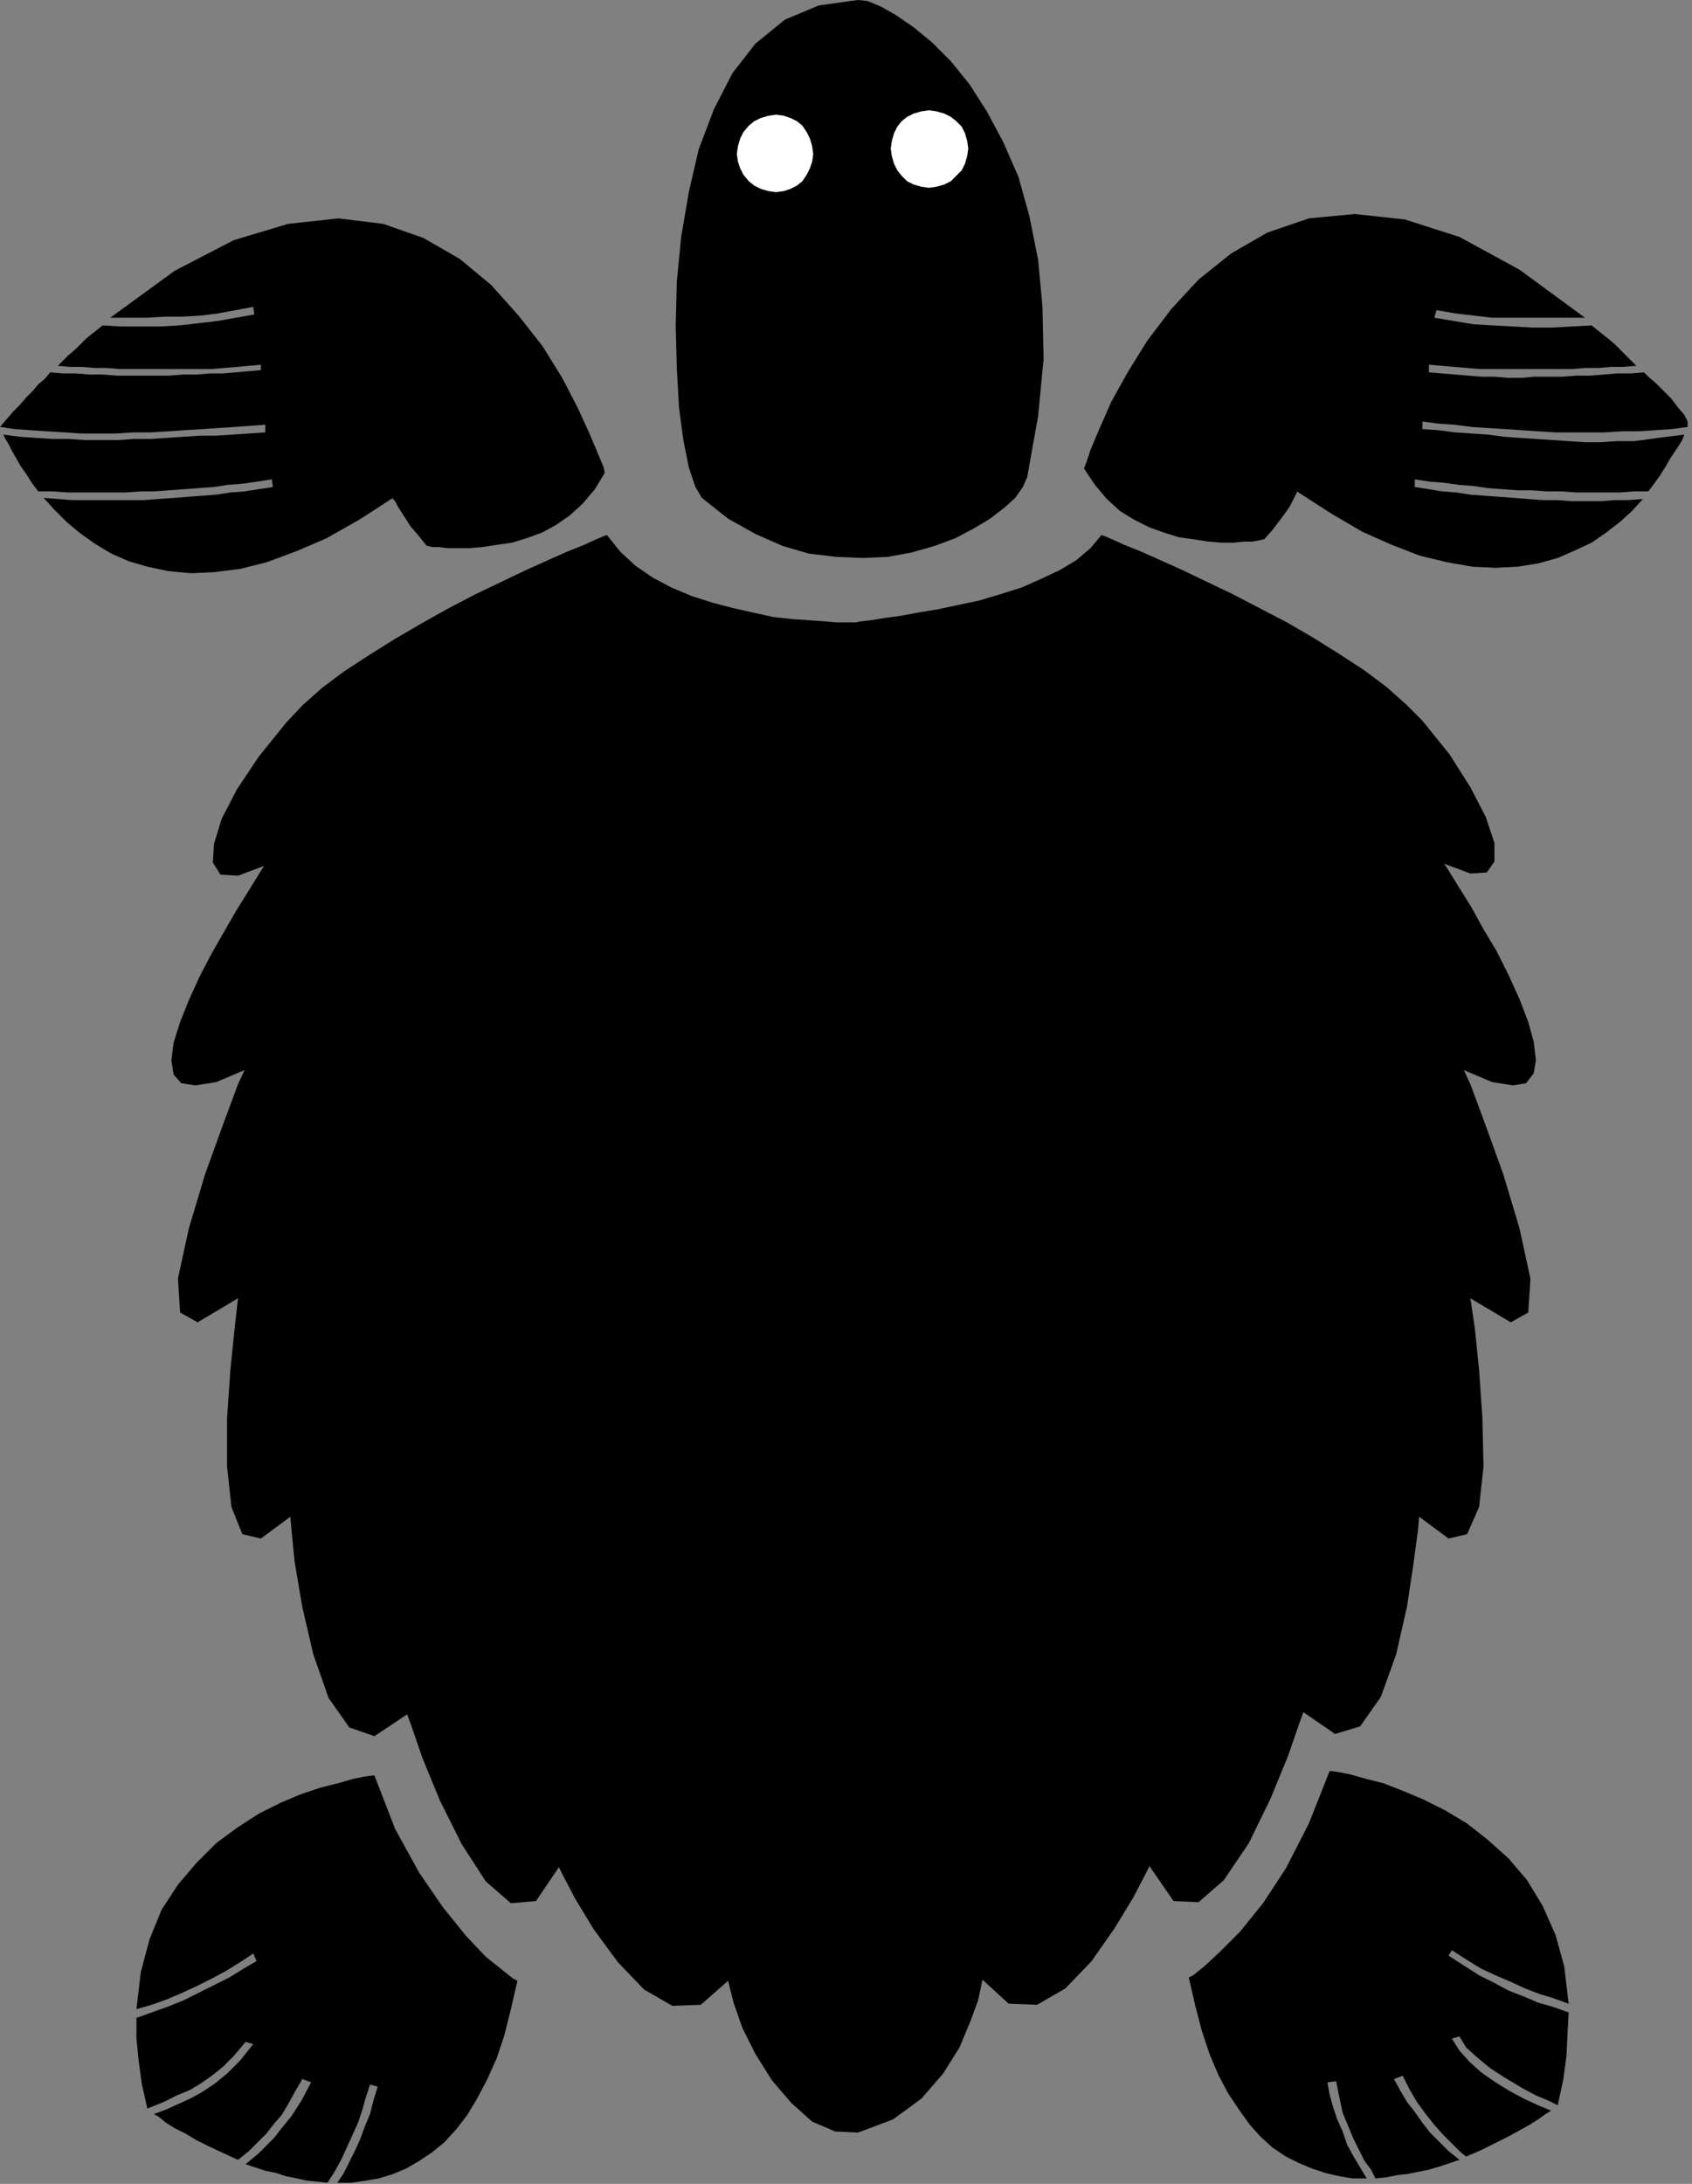 <?xml version="1.0" encoding="UTF-8" standalone="no"?>
<!DOCTYPE svg PUBLIC "-//W3C//DTD SVG 1.0//EN" "http://www.w3.org/TR/2001/REC-SVG-20010904/DTD/svg10.dtd">
<svg xmlns="http://www.w3.org/2000/svg" xmlns:xlink="http://www.w3.org/1999/xlink" fill-rule="evenodd" height="2.0in" preserveAspectRatio="none" stroke-linecap="round" viewBox="0 0 1550 2000" width="1.55in">
<rect x="0" y="0" width="1550" height="2000" fill="#808080" stroke="none"/>
<style type="text/css">
.brush0 { fill: rgb(255,255,255); }
.pen0 { stroke: rgb(0,0,0); stroke-width: 1; stroke-linejoin: round; }
.brush1 { fill: none; }
.pen1 { stroke: none; }
.brush2 { fill: rgb(0,0,0); }
</style>
<g>
<polygon class="pen1 brush2" points="1218,1622 1220,1622 1227,1623 1237,1625 1251,1629 1267,1633 1285,1640 1304,1648 1324,1658 1344,1670 1363,1685 1382,1702 1399,1722 1413,1745 1425,1772 1433,1801 1437,1835 1423,1830 1410,1826 1397,1821 1384,1815 1370,1809 1357,1803 1344,1795 1330,1786 1327,1791 1341,1800 1355,1809 1369,1816 1382,1823 1395,1828 1409,1834 1423,1838 1437,1843 1436,1862 1435,1883 1432,1905 1427,1928 1419,1924 1407,1919 1394,1912 1379,1903 1365,1894 1353,1884 1343,1875 1337,1865 1330,1867 1337,1878 1346,1888 1357,1898 1370,1907 1383,1915 1396,1922 1409,1928 1421,1933 1416,1936 1409,1941 1401,1946 1392,1951 1381,1957 1369,1963 1357,1969 1343,1975 1337,1970 1330,1963 1322,1955 1314,1946 1306,1936 1298,1925 1291,1913 1285,1901 1277,1904 1283,1915 1289,1925 1296,1934 1303,1944 1310,1953 1318,1961 1327,1970 1337,1978 1328,1981 1319,1984 1309,1987 1299,1989 1289,1991 1280,1992 1270,1994 1260,1995 1256,1987 1250,1979 1245,1969 1240,1959 1235,1947 1230,1935 1227,1921 1224,1906 1216,1907 1218,1918 1221,1929 1225,1941 1230,1952 1234,1964 1240,1975 1246,1985 1252,1995 1239,1995 1227,1993 1214,1990 1202,1986 1190,1981 1178,1975 1166,1967 1155,1957 1145,1946 1135,1932 1125,1917 1116,1900 1108,1881 1101,1860 1095,1837 1089,1811 1093,1809 1103,1801 1117,1788 1136,1769 1157,1743 1178,1711 1199,1670 1218,1622 1218,1622"/>
<polygon class="pen1 brush2" points="343,1626 341,1626 334,1627 324,1629 310,1633 294,1637 276,1643 257,1651 237,1661 217,1674 198,1688 180,1706 163,1726 148,1749 137,1776 129,1806 125,1840 139,1836 153,1831 167,1825 180,1819 194,1812 207,1805 220,1797 232,1789 235,1796 223,1803 210,1811 196,1818 182,1825 168,1832 153,1838 139,1843 125,1848 125,1867 127,1887 130,1909 135,1931 150,1925 162,1919 174,1914 184,1908 194,1901 204,1893 214,1883 225,1870 232,1872 220,1887 208,1899 197,1908 185,1916 174,1922 163,1927 152,1932 141,1936 146,1939 152,1944 160,1949 170,1954 180,1960 192,1966 205,1972 218,1978 228,1970 236,1962 244,1954 251,1945 258,1937 264,1927 270,1916 277,1904 285,1907 276,1924 267,1938 258,1949 251,1958 243,1966 237,1972 231,1977 225,1982 234,1985 243,1988 253,1990 262,1993 272,1995 281,1997 291,1998 300,1999 307,1988 313,1977 318,1966 323,1955 328,1944 332,1932 335,1921 339,1909 346,1911 342,1924 339,1936 334,1948 330,1959 325,1970 320,1980 315,1990 309,1999 322,1999 335,1997 347,1995 360,1991 372,1986 384,1979 396,1971 407,1962 418,1950 428,1937 437,1922 446,1905 455,1885 462,1864 468,1840 474,1814 470,1812 460,1804 445,1792 427,1773 406,1747 384,1715 362,1675 343,1626 343,1626"/>
<polygon class="pen1 brush2" points="1347,1189 1384,1211 1400,1202 1402,1171 1392,1125 1377,1075 1360,1028 1347,993 1341,980 1367,991 1386,994 1398,992 1405,983 1407,971 1405,954 1400,936 1392,915 1382,893 1371,871 1359,851 1348,831 1338,815 1330,802 1325,794 1323,791 1347,800 1362,799 1369,789 1369,772 1361,748 1347,721 1328,691 1303,660 1288,645 1270,629 1250,614 1227,599 1203,584 1179,570 1154,557 1129,544 1106,533 1083,522 1063,513 1045,505 1030,499 1019,494 1012,491 1009,490 999,502 986,513 971,522 954,530 936,538 917,544 897,550 878,554 859,558 841,561 825,564 810,566 798,568 789,569 784,570 782,570 780,570 775,570 766,570 755,569 741,568 726,567 708,565 690,561 672,557 653,552 634,546 615,538 598,529 582,518 568,505 556,490 553,491 546,494 535,499 520,505 502,513 482,522 459,533 436,544 411,557 386,571 362,585 338,600 315,615 295,630 277,646 262,662 237,693 217,723 203,750 196,773 195,790 202,801 218,802 242,793 240,796 235,804 227,817 217,833 206,852 194,873 183,894 173,916 165,936 159,955 157,971 159,984 166,992 179,994 198,991 224,980 218,993 205,1028 188,1075 173,1125 163,1171 165,1202 181,1211 218,1189 215,1216 211,1255 208,1299 208,1343 212,1380 222,1405 239,1409 266,1389 267,1401 270,1431 277,1472 287,1515 301,1555 320,1582 343,1590 373,1570 377,1581 387,1610 403,1649 423,1689 445,1723 468,1743 491,1741 512,1710 516,1718 527,1739 544,1767 566,1797 590,1822 616,1837 642,1836 667,1814 672,1834 680,1857 692,1881 707,1905 725,1926 744,1943 765,1952 786,1953 818,1941 844,1922 864,1899 879,1875 889,1851 896,1832 899,1818 900,1813 924,1835 950,1836 976,1821 1000,1796 1021,1766 1038,1738 1049,1717 1053,1709 1075,1741 1098,1742 1121,1722 1144,1688 1164,1647 1180,1608 1190,1579 1194,1568 1223,1588 1246,1581 1265,1554 1279,1515 1289,1471 1295,1431 1299,1401 1300,1389 1327,1409 1344,1405 1355,1380 1359,1343 1358,1299 1355,1255 1351,1216 1347,1189 1347,1189"/>
<polygon class="pen1 brush2" points="786,0 795,1 807,6 821,14 837,25 854,39 871,56 888,77 904,102 919,130 933,162 943,198 951,238 955,281 956,329 951,381 941,437 937,446 930,456 920,465 907,475 892,484 875,493 856,500 835,506 813,510 790,511 766,510 741,507 717,500 692,489 667,475 643,456 637,446 631,428 626,403 622,373 620,337 619,299 620,258 624,217 631,176 640,137 654,100 671,67 692,40 719,18 750,5 786,0 786,0"/>
<polygon class="pen1 brush2" points="554,433 545,448 534,461 522,472 509,481 496,488 482,493 469,497 455,499 442,501 430,502 420,502 410,502 402,501 396,501 392,500 391,500 383,490 376,482 371,474 367,468 364,463 362,459 360,457 360,456 329,476 299,493 271,505 244,515 220,521 196,524 175,525 154,523 135,519 118,514 102,507 87,498 73,488 61,478 50,467 40,456 53,457 66,458 79,458 93,458 106,458 119,458 132,458 145,457 159,456 172,455 185,454 198,453 211,451 224,450 237,448 250,446 249,439 236,441 222,443 209,444 196,446 182,447 169,448 155,449 142,450 129,450 115,451 102,451 88,451 75,451 62,451 48,450 35,450 29,442 24,434 19,427 15,420 11,413 8,407 5,402 3,398 18,400 33,401 48,402 63,402 78,403 93,403 108,403 123,402 138,402 153,401 168,400 183,399 198,399 213,398 228,397 243,396 243,389 229,390 215,391 200,392 185,393 169,394 154,395 138,396 122,396 106,397 90,397 74,397 59,396 43,395 28,394 14,393 0,391 6,384 12,377 18,371 24,364 30,358 35,352 41,347 46,341 58,342 70,342 82,343 94,343 107,344 119,344 131,344 143,344 155,344 168,343 180,343 192,342 204,342 216,341 227,340 239,339 239,334 228,335 217,336 205,337 194,338 182,338 170,338 158,338 146,338 134,338 122,338 110,338 98,337 87,337 75,336 64,336 53,335 58,330 63,325 69,320 74,315 79,310 84,306 89,302 94,298 111,299 129,299 147,299 164,298 182,296 199,294 216,291 233,288 232,281 216,284 200,287 184,289 167,290 151,290 134,291 117,291 101,291 160,248 214,220 264,205 310,200 351,205 388,218 421,237 450,261 475,289 497,317 515,346 529,373 540,397 548,416 553,428 554,433 554,433"/>
<polygon class="pen1 brush2" points="993,429 995,424 999,412 1007,393 1018,368 1033,341 1051,312 1073,283 1098,256 1128,232 1161,213 1199,200 1241,196 1287,201 1337,217 1392,247 1452,291 1435,291 1418,291 1401,291 1384,291 1367,291 1350,289 1333,287 1316,284 1314,291 1332,294 1350,297 1368,298 1386,299 1404,300 1422,300 1440,299 1458,298 1463,302 1468,306 1473,310 1479,315 1484,320 1489,325 1494,330 1499,335 1487,336 1476,336 1464,337 1452,337 1440,338 1428,338 1416,338 1404,338 1392,338 1380,338 1368,338 1356,338 1344,337 1332,336 1321,335 1309,334 1309,341 1321,342 1333,343 1345,344 1357,345 1369,345 1381,346 1394,346 1406,345 1419,345 1431,345 1444,344 1457,344 1469,343 1481,342 1494,342 1506,341 1510,345 1517,351 1524,358 1531,365 1537,373 1543,380 1546,386 1546,391 1531,393 1516,394 1501,395 1486,395 1470,396 1455,396 1440,396 1425,396 1409,395 1394,394 1379,393 1363,392 1348,391 1333,389 1318,388 1303,386 1303,393 1318,394 1333,396 1348,397 1363,398 1378,400 1392,401 1407,402 1422,403 1437,404 1452,405 1466,405 1481,404 1497,404 1512,402 1527,400 1543,398 1541,403 1538,408 1534,414 1530,420 1526,427 1521,435 1516,442 1510,450 1497,450 1484,451 1471,451 1457,451 1444,451 1430,450 1417,450 1403,449 1390,449 1376,448 1363,447 1349,445 1336,444 1322,442 1309,441 1296,439 1296,446 1309,448 1321,450 1334,451 1347,453 1360,454 1374,455 1387,456 1400,457 1413,458 1427,458 1440,459 1453,459 1466,459 1479,458 1492,458 1505,457 1495,468 1484,478 1471,488 1458,497 1443,504 1427,511 1409,516 1390,519 1370,520 1349,519 1326,515 1301,509 1275,499 1248,487 1219,470 1188,450 1188,451 1187,453 1185,457 1182,463 1178,469 1172,477 1166,485 1158,494 1157,494 1153,495 1147,496 1139,496 1130,497 1119,497 1107,496 1094,494 1080,492 1067,488 1053,483 1039,476 1026,468 1014,457 1003,444 993,429"/>
<polygon class="pen1 brush0" points="851,172 858,171 865,169 871,166 876,161 881,156 884,150 886,143 887,136 886,129 884,122 881,116 876,111 871,107 865,104 858,102 851,101 844,102 837,104 831,107 826,111 822,116 819,122 817,129 816,136 817,143 819,150 822,156 826,161 831,166 837,169 844,171 851,172 851,172"/>
<polygon class="pen1 brush0" points="711,176 718,175 724,173 730,170 735,166 739,160 742,154 744,148 745,141 744,134 742,127 739,121 735,115 730,111 724,108 718,106 711,105 704,106 697,108 691,111 686,115 681,121 678,127 676,134 675,141 676,148 678,154 681,160 686,166 691,170 697,173 704,175 711,176"/>
</g>
</svg>
